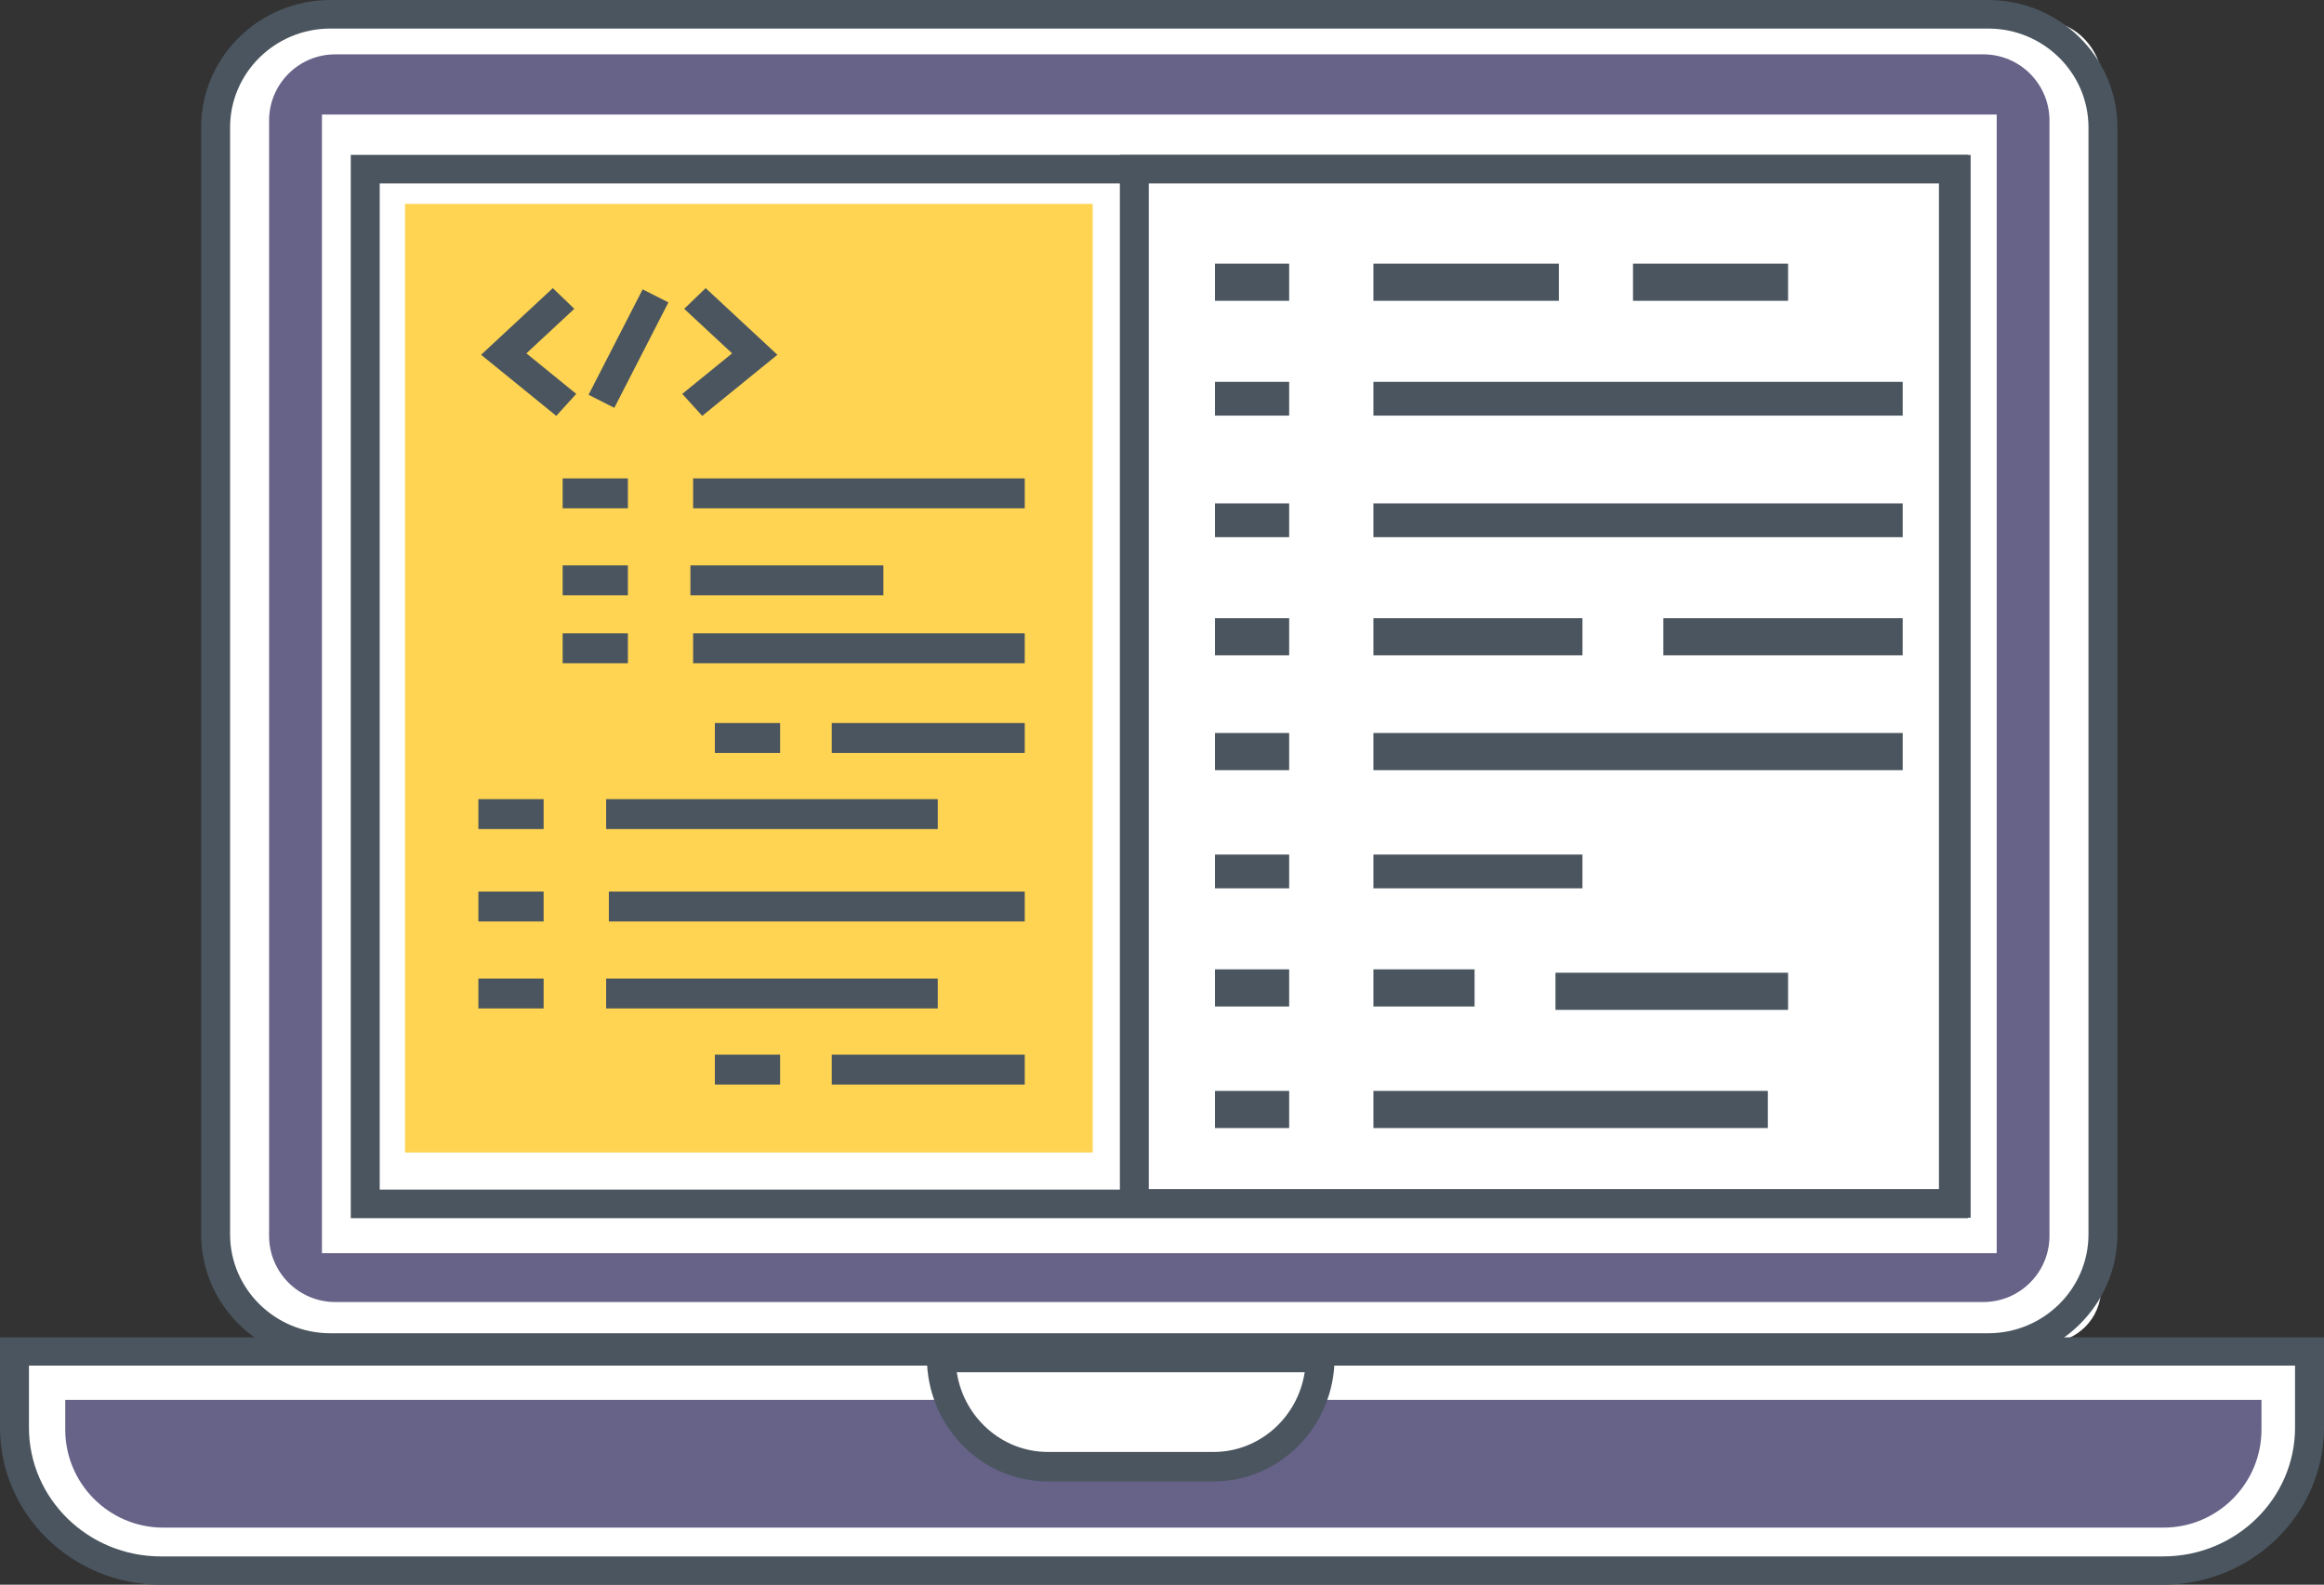 <?xml version="1.0" encoding="UTF-8"?>
<svg width="855px" height="583px" viewBox="0 0 855 583" version="1.1" xmlns="http://www.w3.org/2000/svg" xmlns:xlink="http://www.w3.org/1999/xlink">
    <rect x="0" y="0" width="855" height="583" fill="#333333" stroke="none"/>
    <!-- Generator: Sketch 59.1 (86144) - https://sketch.com -->
    <title>t-audit-logs</title>
    <desc>Created with Sketch.</desc>
    <g id="Page-1" stroke="none" stroke-width="1" fill="none" fill-rule="evenodd">
        <g id="t-audit-logs" fill-rule="nonzero">
            <polygon id="Path-7" fill="#FFFFFF" points="10.79 497 845.029 501.297 849 537.823 836.205 560.823 809.017 578 774.206 578 50.279 578 27.488 568.487 12.504 551.633 5 530.805 5 501.297 5 497"></polygon>
            <rect id="Rectangle" fill="#FFFFFF" x="83" y="8" width="690" height="486" rx="20"></rect>
            <path d="M731.474,0 L121.527,0 C95.321,0 74,21.038 74,46.895 L74,454.103 C74,479.962 95.321,501 121.527,501 L731.474,501 C757.681,501 779,479.962 779,454.103 L779,46.895 C779,21.036 757.679,0 731.474,0 Z M768.352,454.103 C768.352,474.168 751.806,490.492 731.474,490.492 L121.527,490.492 C101.192,490.492 84.648,474.168 84.648,454.103 L84.648,46.895 C84.648,26.83 101.194,10.506 121.527,10.506 L731.474,10.506 C751.808,10.506 768.352,26.83 768.352,46.895 L768.352,454.103 Z M129.05,448.15 L723.982,448.15 L723.982,56.981 L129.05,56.981 L129.05,448.15 Z M139.698,67.487 L713.334,67.487 L713.334,437.643 L139.698,437.643 L139.698,67.487 Z" id="Shape" fill="#4A555F"></path>
            <path d="M729.688,20 L123.314,20 C109.908,20 99,30.909 99,44.319 L99,454.681 C99,468.09 109.906,479 123.314,479 L729.688,479 C743.092,479 754,468.091 754,454.681 L754,44.319 C754,30.91 743.092,20 729.688,20 Z M734.592,461.035 L118.443,461.035 L118.443,42.131 L734.592,42.131 L734.592,461.035 L734.592,461.035 Z" id="Shape" fill="#666288"></path>
            <path d="M0,492 L0,525.19 C0,557.066 26.543,583 59.17,583 L795.832,583 C828.459,583 855,557.066 855,525.19 L855,492 L0,492 Z M844.349,525.19 C844.349,551.329 822.585,572.594 795.832,572.594 L59.17,572.594 C32.417,572.594 10.651,551.329 10.651,525.19 L10.651,502.406 L844.349,502.406 L844.349,525.19 Z" id="Shape" fill="#4A555F"></path>
            <path d="M481.717,515 C479.836,518.799 477.355,522.206 474.375,525.189 C467.246,532.325 457.385,536.725 446.496,536.725 L385.242,536.725 C369.85,536.725 356.513,527.922 350.022,515 L24,515 L24,525.898 C24,545.813 40.173,562 60.037,562 L795.929,562 C815.827,562 832,545.813 832,525.898 L832,515 L481.717,515 Z" id="Path" fill="#666288"></path>
            <path d="M412,57 L412,448 L725,448 L725,57 L412,57 Z M714.364,437.471 L422.634,437.471 L422.634,66.529 L714.364,66.529 L714.364,437.471 Z" id="Shape" fill="#4A555F"></path>
            <rect id="Rectangle" fill="#FFD452" x="149" y="75" width="253" height="349"></rect>
            <rect id="Rectangle" fill="#4A555F" x="207" y="176" width="24" height="11"></rect>
            <rect id="Rectangle" fill="#4A555F" x="255" y="176" width="122" height="11"></rect>
            <rect id="Rectangle" fill="#4A555F" x="207" y="208" width="24" height="11"></rect>
            <rect id="Rectangle" fill="#4A555F" x="254" y="208" width="71" height="11"></rect>
            <rect id="Rectangle" fill="#4A555F" x="207" y="233" width="24" height="11"></rect>
            <rect id="Rectangle" fill="#4A555F" x="255" y="233" width="122" height="11"></rect>
            <rect id="Rectangle" fill="#4A555F" x="176" y="294" width="24" height="11"></rect>
            <rect id="Rectangle" fill="#4A555F" x="223" y="294" width="122" height="11"></rect>
            <rect id="Rectangle" fill="#4A555F" x="176" y="328" width="24" height="11"></rect>
            <rect id="Rectangle" fill="#4A555F" x="224" y="328" width="153" height="11"></rect>
            <rect id="Rectangle" fill="#4A555F" x="176" y="360" width="24" height="11"></rect>
            <rect id="Rectangle" fill="#4A555F" x="223" y="360" width="122" height="11"></rect>
            <rect id="Rectangle" fill="#4A555F" x="263" y="266" width="24" height="11"></rect>
            <rect id="Rectangle" fill="#4A555F" x="306" y="266" width="71" height="11"></rect>
            <rect id="Rectangle" fill="#4A555F" x="263" y="388" width="24" height="11"></rect>
            <rect id="Rectangle" fill="#4A555F" x="306" y="388" width="71" height="11"></rect>
            <g id="Group-9" transform="translate(447, 97)" fill="#4A555F">
                <rect id="Rectangle" x="0" y="0" width="27.284" height="13.664"></rect>
                <rect id="Rectangle" x="58.289" y="0" width="68.211" height="13.664"></rect>
                <rect id="Rectangle" x="0" y="43.477" width="27.284" height="12.422"></rect>
                <rect id="Rectangle" x="58.289" y="43.477" width="194.711" height="12.422"></rect>
                <rect id="Rectangle" x="0" y="88.195" width="27.284" height="12.422"></rect>
                <rect id="Rectangle" x="58.289" y="88.195" width="194.711" height="12.422"></rect>
                <rect id="Rectangle" x="0" y="130.43" width="27.284" height="13.664"></rect>
                <rect id="Rectangle" x="58.289" y="130.43" width="76.892" height="13.664"></rect>
                <rect id="Rectangle" x="0" y="172.664" width="27.284" height="13.664"></rect>
                <rect id="Rectangle" x="58.289" y="172.664" width="194.711" height="13.664"></rect>
                <rect id="Rectangle" x="0" y="217.383" width="27.284" height="12.422"></rect>
                <rect id="Rectangle" x="58.289" y="217.383" width="76.892" height="12.422"></rect>
                <rect id="Rectangle" x="0" y="259.617" width="27.284" height="13.664"></rect>
                <rect id="Rectangle" x="58.289" y="259.617" width="37.206" height="13.664"></rect>
                <rect id="Rectangle" x="0" y="304.336" width="27.284" height="13.664"></rect>
                <rect id="Rectangle" x="58.289" y="304.336" width="145.103" height="13.664"></rect>
                <rect id="Rectangle" x="153.784" y="0" width="57.049" height="13.664"></rect>
                <rect id="Rectangle" x="164.946" y="130.43" width="88.054" height="13.664"></rect>
                <rect id="Rectangle" x="125.26" y="260.859" width="85.574" height="13.664"></rect>
            </g>
            <polygon id="Path" fill="#4A555F" points="193.657 129.995 211.286 113.61 203.385 106 177 130.519 204.65 153 212 144.908"></polygon>
            <polygon id="Path" fill="#4A555F" points="259.614 106 251.71 113.61 269.342 129.995 251 144.908 258.348 153 286 130.519"></polygon>
            <polygon id="Rectangle" fill="#4A555F" transform="translate(231.219, 128.244) rotate(-62.987) translate(-231.219, -128.244) " points="209.409 122.876 253.001 122.99 253.029 133.613 209.436 133.499"></polygon>
            <path d="M341,494 L341,499.418 C341,524.554 360.974,545 385.525,545 L446.475,545 C471.027,545 491,524.552 491,499.418 L491,494 L341,494 Z M446.475,534.163 L385.525,534.163 C368.61,534.163 354.547,521.43 351.997,504.837 L480.001,504.837 C477.453,521.431 463.387,534.163 446.475,534.163 Z" id="Shape" fill="#4A555F"></path>
        </g>
    </g>
</svg>